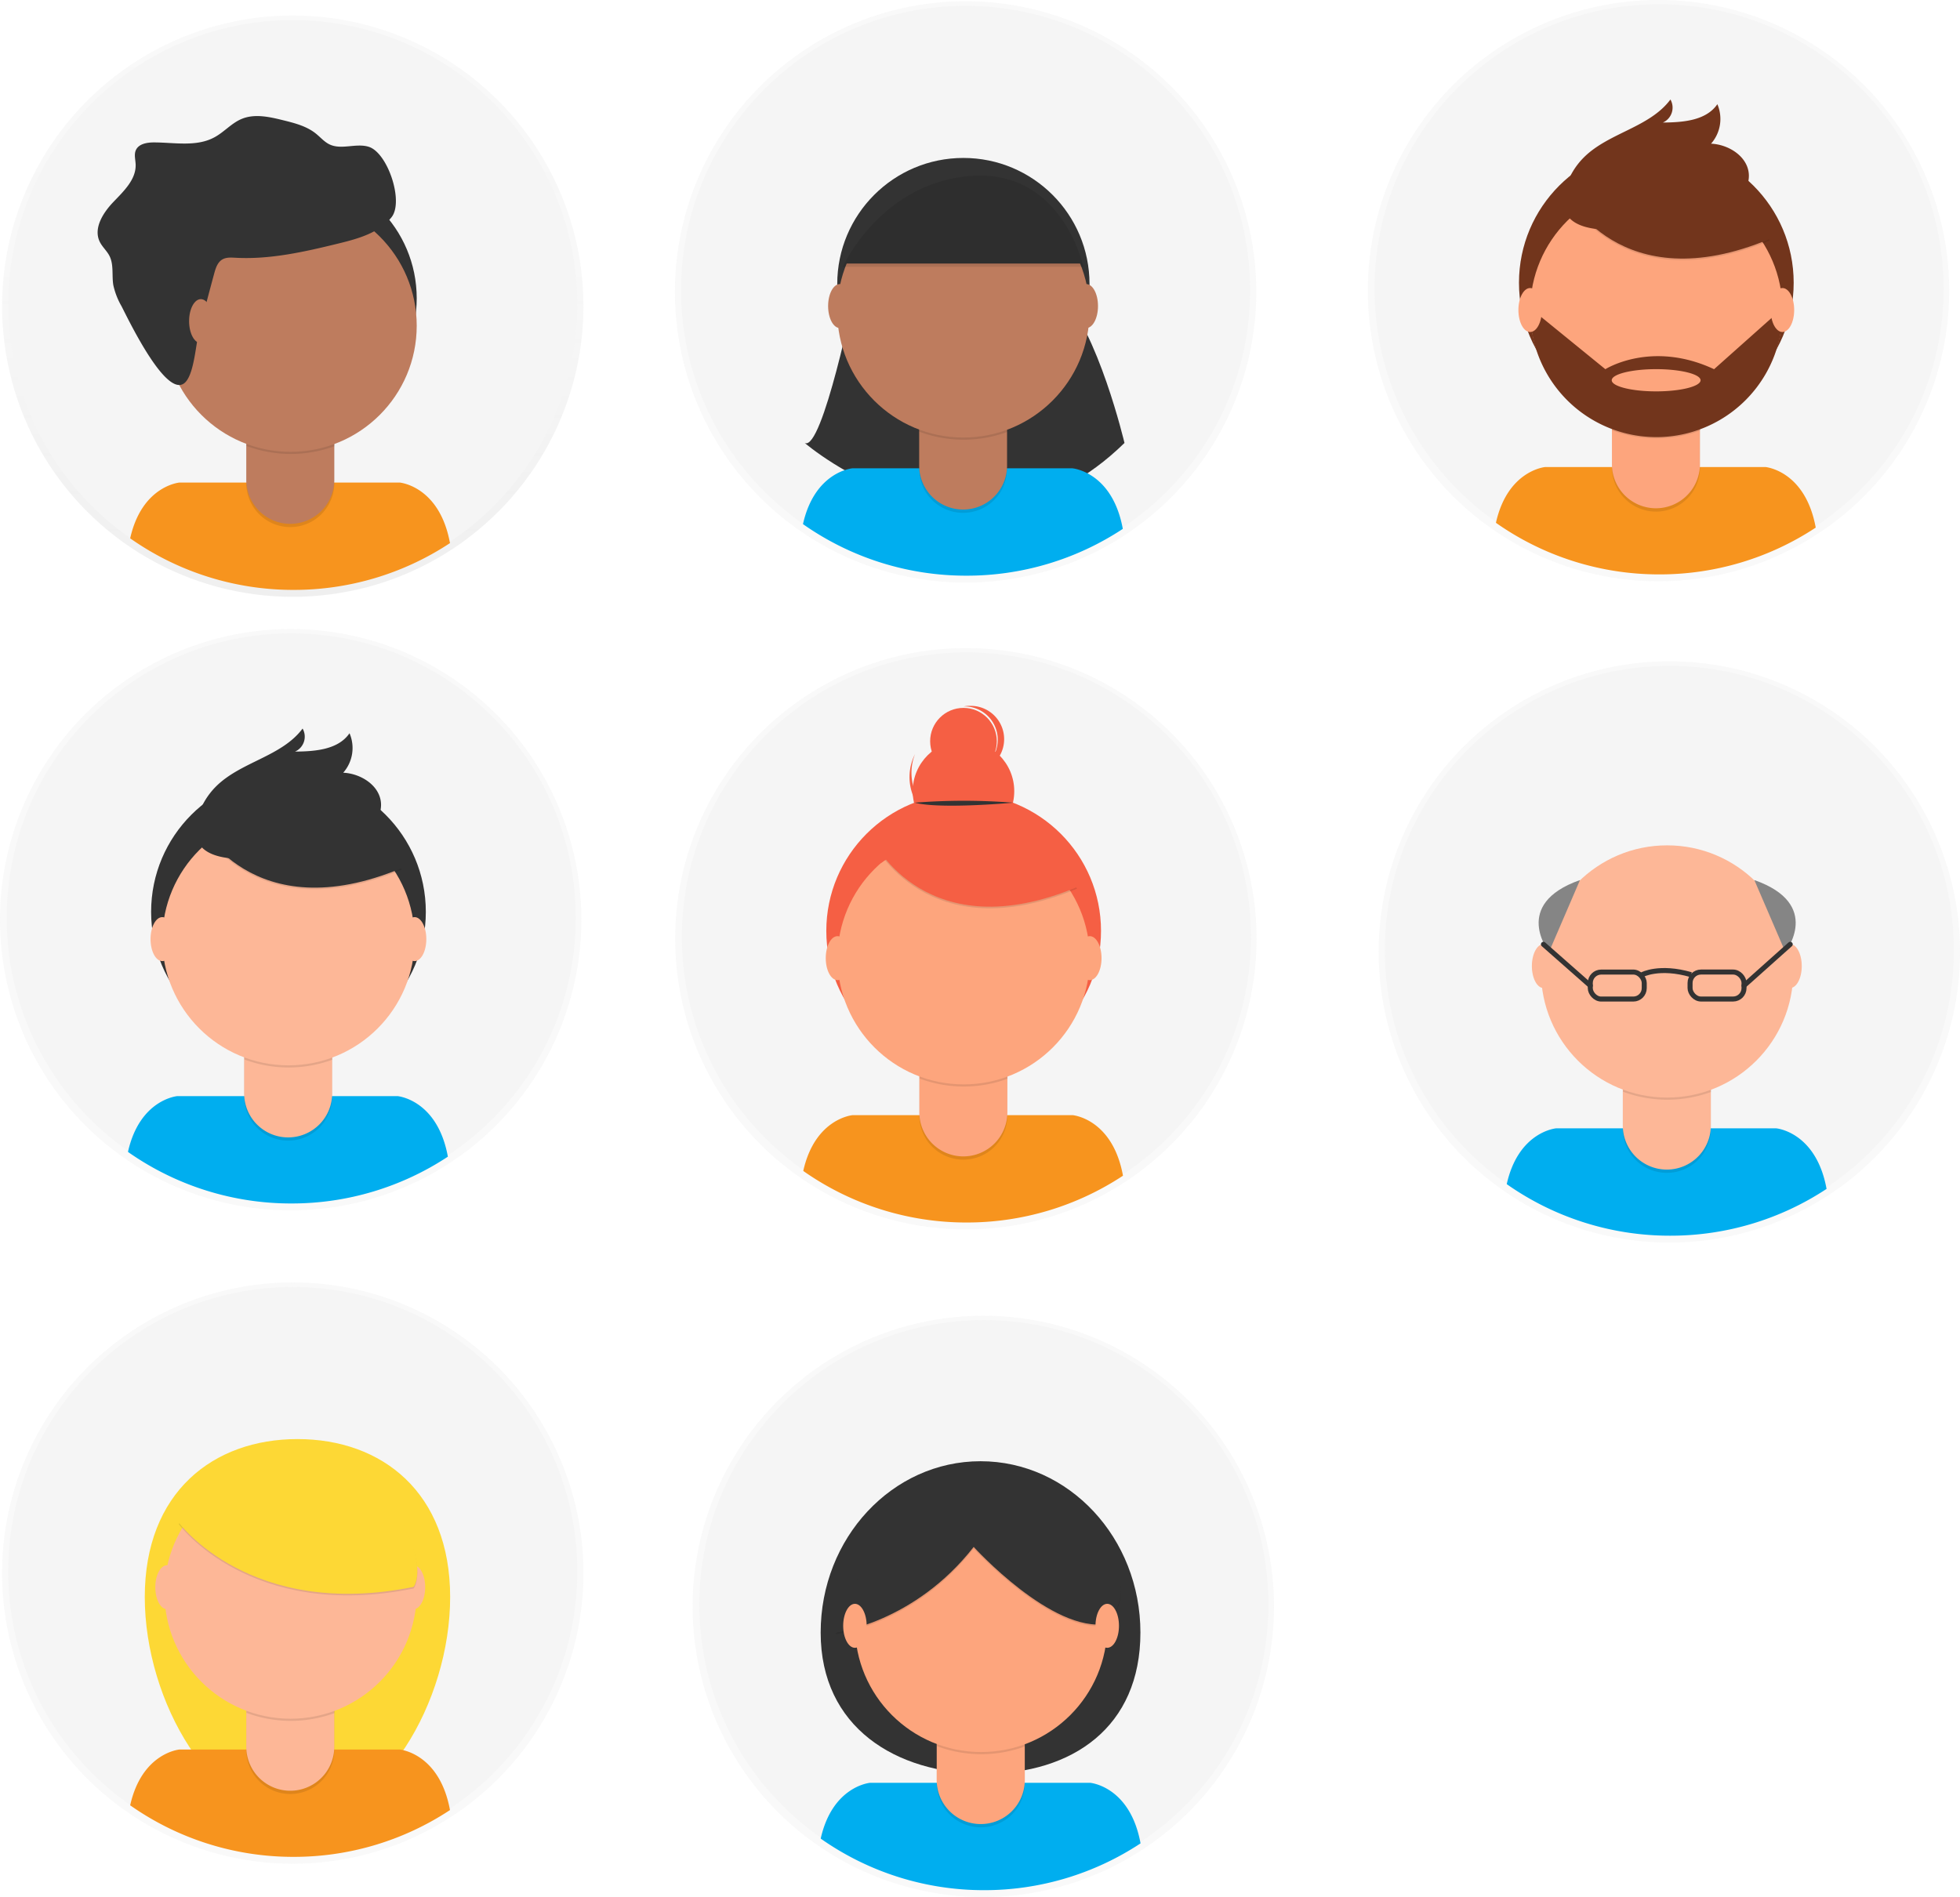 <?xml version="1.0"?>
<svg width="781.43" height="756.44" xmlns="http://www.w3.org/2000/svg" xmlns:svg="http://www.w3.org/2000/svg" xmlns:xlink="http://www.w3.org/1999/xlink" data-name="Layer 1">
 <defs>
  <linearGradient id="b3f40125-0363-42ff-a31c-61eb5d655202" x1="0.5" x2="0.5" y1="1" y2="0">
   <stop offset="0" stop-color="gray" stop-opacity="0.25" style="--darkreader-inline-stopcolor:#60686c;"/>
   <stop offset="0.54" stop-color="gray" stop-opacity="0.12" style="--darkreader-inline-stopcolor:#60686c;"/>
   <stop offset="1" stop-color="gray" stop-opacity="0.1" style="--darkreader-inline-stopcolor:#60686c;"/>
  </linearGradient>
  <linearGradient id="27ca4b3e-9552-41ad-8ba5-de2574048d20" x1="385.08" x2="385.08" xlink:href="#b3f40125-0363-42ff-a31c-61eb5d655202" y1="490.21" y2="258.44"/>
  <linearGradient id="98d2c4cc-353c-49f3-ae94-49dceb95b558" x1="384.97" x2="384.97" xlink:href="#b3f40125-0363-42ff-a31c-61eb5d655202" y1="232.29" y2="0.51"/>
  <linearGradient id="1b187342-85ad-4174-acd7-e912b9a9009d" x1="661.23" x2="661.23" xlink:href="#b3f40125-0363-42ff-a31c-61eb5d655202" y1="231.77" y2="0"/>
  <linearGradient id="5629c76b-b43c-4c6e-ad7d-c063ce4611c3" x1="115.89" x2="115.89" xlink:href="#b3f40125-0363-42ff-a31c-61eb5d655202" y1="482.62" y2="250.85"/>
  <linearGradient id="94554b54-cbd9-41c5-8f29-6b4786d89c61" x1="665.55" x2="665.55" xlink:href="#b3f40125-0363-42ff-a31c-61eb5d655202" y1="495.47" y2="263.7"/>
  <linearGradient id="897c833c-fa4a-4dad-90f9-1cb0d950ec3f" x1="116.72" x2="116.72" xlink:href="#b3f40125-0363-42ff-a31c-61eb5d655202" y1="743.15" y2="511.38"/>
  <linearGradient id="b88de7bb-a3e6-477b-a3c4-5c16e389ed83" x1="392.03" x2="392.03" xlink:href="#b3f40125-0363-42ff-a31c-61eb5d655202" y1="756.44" y2="524.67"/>
 </defs>
 <title>team</title>
 <g class="layer">
  <title>Layer 1</title>
  <g id="svg_1" opacity="0.5">
   <circle cx="116.72" cy="122.09" fill="url(#b3f40125-0363-42ff-a31c-61eb5d655202)" id="svg_2" r="115.89"/>
  </g>
  <circle cx="116.72" cy="121.46" fill="#f5f5f5" id="svg_3" r="113.44" style="--darkreader-inline-fill:#1e2021;"/>
  <path d="m117.04,235.22a112.91,112.91 0 0 0 62.36,-18.66c-4.18,-22.84 -20.09,-24.15 -20.09,-24.15l-87.71,0s-15,1.23 -19.7,22.25a112.92,112.92 0 0 0 65.14,20.56z" fill="#f7941e" id="svg_4" style="--darkreader-inline-fill:#b86707;" transform="matrix(1 0 0 1 0 0)"/>
  <circle cx="115.85" cy="118.96" fill="#333" id="svg_5" r="50.29" style="--darkreader-inline-fill:#262a2b;"/>
  <path d="m98.18,164.57l35.09,0a0,0 0 0 1 0,0l0,28.07a17.54,17.54 0 0 1 -17.54,17.54l0,0a17.54,17.54 0 0 1 -17.54,-17.54l0,-28.07a0,0 0 0 1 -0.01,0z" id="svg_6" opacity="0.1"/>
  <path d="m101.53,163.27l28.39,0a3.35,3.35 0 0 1 3.35,3.35l0,24.72a17.54,17.54 0 0 1 -17.54,17.54l0,0a17.54,17.54 0 0 1 -17.54,-17.54l0,-24.72a3.35,3.35 0 0 1 3.34,-3.35z" fill="#be7c5e" id="svg_7" style="--darkreader-inline-fill:#854e36;"/>
  <path d="m307.53,249.6a50.5,50.5 0 0 0 35.09,0.1l0,-4.31l-35.09,0l0,4.21z" id="svg_8" opacity="0.1" transform="translate(-209.28 -71.78)"/>
  <circle cx="115.85" cy="129.88" fill="#be7c5e" id="svg_9" r="50.29" style="--darkreader-inline-fill:#854e36;"/>
  <path d="m294.66,180.92c0.59,-2.17 1.33,-4.56 3.28,-5.69c1.54,-0.9 3.45,-0.76 5.23,-0.67c13.9,0.76 27.68,-2.41 41.2,-5.72c7.73,-1.89 16,-4.19 21,-10.42s-1.52,-25.81 -9.13,-28.12c-5,-1.53 -10.8,1.32 -15.54,-0.92c-2.11,-1 -3.66,-2.87 -5.48,-4.33c-3.73,-3 -8.52,-4.21 -13.16,-5.35c-5.42,-1.34 -11.28,-2.65 -16.43,-0.5c-4,1.66 -6.92,5.17 -10.71,7.25c-7.21,4 -16,2.14 -24.26,2.12c-2.79,0 -6.12,0.56 -7.23,3.12c-0.75,1.74 -0.15,3.72 -0.07,5.61c0.24,6 -4.71,10.67 -8.86,15s-8.07,10.51 -5.45,15.89c1,2.05 2.83,3.6 3.87,5.63c1.79,3.52 0.89,7.77 1.54,11.66a29.34,29.34 0 0 0 3.27,8.4c3.08,6 18.55,38.3 25.66,30.09c3.44,-4 4,-15.56 5.39,-20.76q2.88,-11.21 5.88,-22.29z" fill="#333" id="svg_10" style="--darkreader-inline-fill:#262a2b;" transform="translate(-209.28 -71.78)"/>
  <ellipse cx="80.07" cy="128.05" fill="#be7c5e" id="svg_11" rx="4.68" ry="8.77" style="--darkreader-inline-fill:#c3866a;"/>
  <g id="svg_12" opacity="0.5">
   <circle cx="385.08" cy="374.32" fill="url(#27ca4b3e-9552-41ad-8ba5-de2574048d20)" id="svg_13" r="115.89"/>
  </g>
  <circle cx="385.3" cy="373.58" fill="#f5f5f5" id="svg_14" r="113.44" style="--darkreader-inline-fill:#1e2021;"/>
  <path d="m385.4,487.47a112.91,112.91 0 0 0 62.32,-18.66c-4.18,-22.84 -20.09,-24.15 -20.09,-24.15l-87.68,0s-15,1.23 -19.7,22.25a112.92,112.92 0 0 0 65.15,20.56z" fill="#f7941e" id="svg_15" style="--darkreader-inline-fill:#b86707;" transform="matrix(1 0 0 1 0 0)"/>
  <circle cx="384.2" cy="371.19" fill="#f55f44" id="svg_16" r="54.76" style="--darkreader-inline-fill:#a12009;"/>
  <path d="m366.53,416.8l35.09,0a0,0 0 0 1 0,0l0,28.07a17.54,17.54 0 0 1 -17.54,17.54l0,0a17.54,17.54 0 0 1 -17.54,-17.54l0,-28.07a0,0 0 0 1 -0.01,0z" id="svg_17" opacity="0.1"/>
  <path d="m369.88,415.5l28.39,0a3.35,3.35 0 0 1 3.35,3.35l0,24.72a17.54,17.54 0 0 1 -17.54,17.54l0,0a17.54,17.54 0 0 1 -17.54,-17.54l0,-24.72a3.35,3.35 0 0 1 3.35,-3.35l-0.01,0z" fill="#fda57d" id="svg_18" style="--darkreader-inline-fill:#802902;"/>
  <path d="m575.88,501.83a50.5,50.5 0 0 0 35.09,0.1l0,-4.31l-35.09,0l0,4.21z" id="svg_19" opacity="0.1" transform="translate(-209.28 -71.78)"/>
  <circle cx="384.2" cy="382.11" fill="#fda57d" id="svg_20" r="50.29" style="--darkreader-inline-fill:#802902;"/>
  <circle cx="384.13" cy="315.49" fill="#f55f44" id="svg_21" r="20.24" style="--darkreader-inline-fill:#a12009;"/>
  <circle cx="384.13" cy="295.56" fill="#f55f44" id="svg_22" r="13.29" style="--darkreader-inline-fill:#f5664c;"/>
  <path d="m584.63,398.37a20.24,20.24 0 0 1 -10.55,-25.88c-0.14,0.28 -0.28,0.57 -0.41,0.86a20.24,20.24 0 1 0 36.94,16.57c0.13,-0.29 0.25,-0.58 0.37,-0.88a20.24,20.24 0 0 1 -26.35,9.33z" fill="#f55f44" id="svg_23" style="--darkreader-inline-fill:#a12009;" transform="translate(-209.28 -71.78)"/>
  <path d="m557.67,408.15s21.19,43 81,18l-13.92,-21.83l-24.67,-8.86l-42.41,12.69z" id="svg_24" opacity="0.1" transform="translate(-209.28 -71.78)"/>
  <path d="m557.67,407.51s21.19,43 81,18l-13.92,-21.83l-24.67,-8.86l-42.41,12.69z" fill="#f55f44" id="svg_25" style="--darkreader-inline-fill:#a12009;" transform="translate(-209.28 -71.78)"/>
  <path d="m574,391.85a249.85,249.85 0 0 1 39.18,0s-28.94,2.69 -39.18,0z" fill="#333" id="svg_26" style="--darkreader-inline-fill:#262a2b;" transform="translate(-209.28 -71.78)"/>
  <path d="m596.45,353.24a13.32,13.32 0 0 0 -3,0.23l0.77,0a13.28,13.28 0 0 1 2,26.33a13.28,13.28 0 0 0 0.24,-26.56l-0.01,0z" fill="#f55f44" id="svg_27" style="--darkreader-inline-fill:#f5664c;" transform="translate(-209.28 -71.78)"/>
  <ellipse cx="333.9" cy="382.06" fill="#fda57d" id="svg_28" rx="4.68" ry="8.77" style="--darkreader-inline-fill:#fd9d72;"/>
  <ellipse cx="434.49" cy="382.06" fill="#fda57d" id="svg_29" rx="4.68" ry="8.77" style="--darkreader-inline-fill:#fd9d72;"/>
  <polygon fill="#f55f44" id="svg_30" points="345.22 337 355.03 331.94 357.24 340.05 351.23 344.14 345.22 337" style="--darkreader-inline-fill:#f5664c;"/>
  <g id="svg_31" opacity="0.5">
   <circle cx="384.97" cy="116.4" fill="url(#98d2c4cc-353c-49f3-ae94-49dceb95b558)" id="svg_32" r="115.89"/>
  </g>
  <circle cx="384.97" cy="115.77" fill="#f5f5f5" id="svg_33" r="113.44" style="--darkreader-inline-fill:#1e2021;"/>
  <path d="m550,188.56s-12.86,63.36 -19.88,59.85c0,0 67.7,58.48 127.48,0c0,0 -10.53,-44.65 -25.73,-59.85l-81.87,0z" fill="#333" id="svg_34" style="--darkreader-inline-fill:#262a2b;" transform="translate(-209.28 -71.78)"/>
  <path d="m385.29,229.55a112.91,112.91 0 0 0 62.36,-18.66c-4.18,-22.84 -20.09,-24.15 -20.09,-24.15l-87.72,0s-15,1.23 -19.7,22.25a112.92,112.92 0 0 0 65.15,20.56z" fill="#00aeef" id="svg_35" style="--darkreader-inline-fill:#008bbf;"/>
  <circle cx="384.09" cy="113.27" fill="#333" id="svg_36" r="50.29" style="--darkreader-inline-fill:#262a2b;"/>
  <path d="m366.42,158.88l35.09,0a0,0 0 0 1 0,0l0,28.07a17.54,17.54 0 0 1 -17.51,17.54l0,0a17.54,17.54 0 0 1 -17.54,-17.54l0,-28.07a0,0 0 0 1 -0.04,0z" id="svg_37" opacity="0.1"/>
  <path d="m369.77,157.58l28.39,0a3.35,3.35 0 0 1 3.35,3.35l0,24.72a17.54,17.54 0 0 1 -17.51,17.54l0,0a17.54,17.54 0 0 1 -17.54,-17.54l0,-24.73a3.35,3.35 0 0 1 3.31,-3.34z" fill="#be7c5e" id="svg_38" style="--darkreader-inline-fill:#854e36;"/>
  <path d="m575.77,243.91a50.5,50.5 0 0 0 35.09,0.1l0,-4.31l-35.09,0l0,4.21z" id="svg_39" opacity="0.1" transform="translate(-209.28 -71.78)"/>
  <circle cx="384.09" cy="124.18" fill="#be7c5e" id="svg_40" r="50.29" style="--darkreader-inline-fill:#854e36;"/>
  <path d="m545.3,176.86l95.9,0s-8.19,-38.72 -44.44,-36.25s-51.46,36.25 -51.46,36.25z" fill="#333" id="svg_41" style="--darkreader-inline-fill:#262a2b;" transform="translate(-209.28 -71.78)"/>
  <ellipse cx="334.84" cy="122.04" fill="#be7c5e" id="svg_42" rx="4.68" ry="8.77" style="--darkreader-inline-fill:#c3866a;"/>
  <ellipse cx="433.08" cy="122.04" fill="#be7c5e" id="svg_43" rx="4.68" ry="8.77" style="--darkreader-inline-fill:#c3866a;"/>
  <path d="m545.3,178.16l95.9,0s-8.19,-38.72 -44.44,-36.25s-51.46,36.25 -51.46,36.25z" id="svg_44" opacity="0.1" transform="translate(-209.28 -71.78)"/>
  <g id="svg_45" opacity="0.5">
   <circle cx="661.23" cy="115.89" fill="url(#1b187342-85ad-4174-acd7-e912b9a9009d)" id="svg_46" r="115.89"/>
  </g>
  <circle cx="661.45" cy="115.14" fill="#f5f5f5" id="svg_47" r="113.44" style="--darkreader-inline-fill:#1e2021;"/>
  <path d="m661.55,229.04a112.91,112.91 0 0 0 62.36,-18.66c-4.19,-22.85 -20.09,-24.16 -20.09,-24.16l-87.71,0s-15,1.23 -19.7,22.25a112.92,112.92 0 0 0 65.14,20.57z" fill="#f7941e" id="svg_48" style="--darkreader-inline-fill:#b86707;" transform="matrix(1 0 0 1 0 0)"/>
  <circle cx="660.36" cy="112.75" fill="#72351c" id="svg_49" r="54.76" style="--darkreader-inline-fill:#5b2a16;"/>
  <path d="m642.68,158.36l35.09,0a0,0 0 0 1 0,0l0,28.07a17.54,17.54 0 0 1 -17.54,17.57l0,0a17.54,17.54 0 0 1 -17.54,-17.54l0,-28.1a0,0 0 0 1 -0.01,0z" id="svg_50" opacity="0.1"/>
  <path d="m646,157.06l28.39,0a3.35,3.35 0 0 1 3.35,3.35l0,24.72a17.54,17.54 0 0 1 -17.54,17.54l0,0a17.54,17.54 0 0 1 -17.54,-17.54l0,-24.72a3.35,3.35 0 0 1 3.35,-3.35l-0.01,0z" fill="#fda57d" id="svg_51" style="--darkreader-inline-fill:#802902;"/>
  <path d="m852,243.39a50.5,50.5 0 0 0 35.09,0.1l0,-4.31l-35.09,0l0,4.21z" id="svg_52" opacity="0.1" transform="translate(-209.28 -71.78)"/>
  <circle cx="660.36" cy="123.67" fill="#fda57d" id="svg_53" r="50.29" style="--darkreader-inline-fill:#802902;"/>
  <path d="m833.82,149.71s21.19,43 81,18l-13.92,-21.83l-24.67,-8.86l-42.41,12.69z" id="svg_54" opacity="0.1" transform="translate(-209.28 -71.78)"/>
  <path d="m833.82,149.08s21.19,43 81,18l-13.92,-21.83l-24.67,-8.86l-42.41,12.69z" fill="#72351c" id="svg_55" style="--darkreader-inline-fill:#5b2a16;" transform="translate(-209.28 -71.78)"/>
  <path d="m833.63,146.17a29.05,29.05 0 0 1 7.2,-11.71c9.89,-9.78 26.11,-11.84 34.43,-23a6.51,6.51 0 0 1 -3,9.18c8,-0.05 17.21,-0.75 21.71,-7.31a14.91,14.91 0 0 1 -2.51,15.74c7.06,0.32 14.6,5.11 15.06,12.17c0.3,4.7 -2.64,9.15 -6.51,11.85s-8.53,3.91 -13.13,4.91c-13.42,3 -62.01,15.41 -53.25,-11.83z" fill="#72351c" id="svg_56" style="--darkreader-inline-fill:#5b2a16;" transform="translate(-209.28 -71.78)"/>
  <path d="m919.93,195.89l-1.33,0l-25.94,23.11c-25,-11.7 -43.34,0 -43.34,0l-27.2,-22.14l-2.74,0.34a50.29,50.29 0 0 0 100.56,-1.29l-0.01,-0.02zm-50.36,31.95c-9.78,0 -17.71,-2 -17.71,-4.43s7.93,-4.43 17.71,-4.43s17.71,2 17.71,4.43s-7.93,4.43 -17.72,4.43l0.01,0z" fill="#72351c" id="svg_57" style="--darkreader-inline-fill:#5b2a16;" transform="translate(-209.28 -71.78)"/>
  <ellipse cx="610.05" cy="123.62" fill="#fda57d" id="svg_58" rx="4.68" ry="8.77" style="--darkreader-inline-fill:#fd9d72;"/>
  <ellipse cx="710.64" cy="123.62" fill="#fda57d" id="svg_59" rx="4.68" ry="8.77" style="--darkreader-inline-fill:#fd9d72;"/>
  <g id="svg_60" opacity="0.5">
   <circle cx="115.89" cy="366.73" fill="url(#5629c76b-b43c-4c6e-ad7d-c063ce4611c3)" id="svg_61" r="115.89"/>
  </g>
  <circle cx="116.11" cy="365.99" fill="#f5f5f5" id="svg_62" r="113.44" style="--darkreader-inline-fill:#1e2021;"/>
  <path d="m116.21,479.88a112.91,112.91 0 0 0 62.35,-18.66c-4.18,-22.84 -20.09,-24.15 -20.09,-24.15l-87.75,0s-15,1.23 -19.7,22.25a112.92,112.92 0 0 0 65.19,20.56z" fill="#00aeef" id="svg_63" style="--darkreader-inline-fill:#008bbf;" transform="matrix(1 0 0 1 0 0)"/>
  <circle cx="115.01" cy="363.6" fill="#333" id="svg_64" r="54.76" style="--darkreader-inline-fill:#262a2b;"/>
  <path d="m97.34,409.21l35.09,0a0,0 0 0 1 0,0l0,28.07a17.54,17.54 0 0 1 -17.54,17.54l0,0a17.54,17.54 0 0 1 -17.54,-17.54l0,-28.07a0,0 0 0 1 -0.01,0z" id="svg_65" opacity="0.1"/>
  <path d="m100.69,407.91l28.39,0a3.35,3.35 0 0 1 3.35,3.35l0,24.74a17.54,17.54 0 0 1 -17.54,17.54l0,0a17.54,17.54 0 0 1 -17.55,-17.54l0,-24.75a3.35,3.35 0 0 1 3.35,-3.35l0,0.01z" fill="#fdb797" id="svg_66" style="--darkreader-inline-fill:#702502;"/>
  <path d="m306.69,494.24a50.5,50.5 0 0 0 35.09,0.1l0,-4.34l-35.09,0l0,4.24z" id="svg_67" opacity="0.1" transform="translate(-209.28 -71.78)"/>
  <circle cx="115.01" cy="374.52" fill="#fdb797" id="svg_68" r="50.29" style="--darkreader-inline-fill:#702502;"/>
  <path d="m288.48,400.55s21.19,43 81,18l-13.92,-21.83l-24.67,-8.86l-42.41,12.69z" id="svg_69" opacity="0.1" transform="translate(-209.28 -71.78)"/>
  <path d="m288.48,399.92s21.19,43 81,18l-13.92,-21.83l-24.67,-8.86l-42.41,12.69z" fill="#333" id="svg_70" style="--darkreader-inline-fill:#262a2b;" transform="translate(-209.28 -71.78)"/>
  <path d="m288.29,397a29.05,29.05 0 0 1 7.2,-11.71c9.89,-9.78 26.11,-11.84 34.43,-23a6.51,6.51 0 0 1 -3,9.18c8,-0.05 17.21,-0.75 21.71,-7.31a14.91,14.91 0 0 1 -2.51,15.74c7.06,0.32 14.6,5.11 15.06,12.17c0.3,4.7 -2.64,9.15 -6.51,11.85s-8.54,3.93 -13.14,4.95c-13.42,2.98 -62,15.39 -53.24,-11.87z" fill="#333" id="svg_71" style="--darkreader-inline-fill:#262a2b;" transform="translate(-209.28 -71.78)"/>
  <ellipse cx="64.7" cy="374.47" fill="#fdb797" id="svg_72" rx="4.68" ry="8.77" style="--darkreader-inline-fill:#fdaa84;"/>
  <ellipse cx="165.29" cy="374.47" fill="#fdb797" id="svg_73" rx="4.68" ry="8.77" style="--darkreader-inline-fill:#fdaa84;"/>
  <g id="svg_74" opacity="0.5">
   <circle cx="665.55" cy="379.58" fill="url(#94554b54-cbd9-41c5-8f29-6b4786d89c61)" id="svg_75" r="115.89"/>
  </g>
  <circle cx="665.55" cy="378.95" fill="#f5f5f5" id="svg_76" r="113.44" style="--darkreader-inline-fill:#1e2021;"/>
  <path d="m665.87,492.73a112.91,112.91 0 0 0 62.36,-18.66c-4.18,-22.84 -20.09,-24.15 -20.09,-24.15l-87.72,0s-15,1.23 -19.7,22.25a112.92,112.92 0 0 0 65.15,20.56z" fill="#00aeef" id="svg_77" style="--darkreader-inline-fill:#008bbf;" transform="matrix(1 0 0 1 0 0)"/>
  <path d="m647,422.06l35.09,0a0,0 0 0 1 0,0l0,28.07a17.54,17.54 0 0 1 -17.54,17.54l0,0a17.54,17.54 0 0 1 -17.55,-17.54l0,-28.07a0,0 0 0 1 0,0z" id="svg_78" opacity="0.1"/>
  <path d="m650.35,420.76l28.39,0a3.35,3.35 0 0 1 3.35,3.35l0,24.72a17.54,17.54 0 0 1 -17.54,17.54l0,0a17.54,17.54 0 0 1 -17.55,-17.54l0,-24.72a3.35,3.35 0 0 1 3.35,-3.35z" fill="#fdb797" id="svg_79" style="--darkreader-inline-fill:#702502;"/>
  <path d="m856.35,507.09a50.5,50.5 0 0 0 35.09,0.1l0,-4.31l-35.09,0l0,4.21z" id="svg_80" opacity="0.1" transform="translate(-209.28 -71.78)"/>
  <circle cx="664.67" cy="387.37" fill="#fdb797" id="svg_81" r="50.29" style="--darkreader-inline-fill:#702502;"/>
  <ellipse cx="615.42" cy="385.22" fill="#fdb797" id="svg_82" rx="4.68" ry="8.77" style="--darkreader-inline-fill:#fdaa84;"/>
  <ellipse cx="713.66" cy="385.22" fill="#fdb797" id="svg_83" rx="4.68" ry="8.77" style="--darkreader-inline-fill:#fdaa84;"/>
  <rect fill="none" height="10.76" id="svg_84" rx="4.35" ry="4.35" stroke="#333" stroke-miterlimit="10" stroke-width="2" style="--darkreader-inline-stroke:#c8c3bc;" width="21.51" x="634.03" y="387.61"/>
  <rect fill="none" height="10.76" id="svg_85" rx="4.35" ry="4.35" stroke="#333" stroke-miterlimit="10" stroke-width="2" style="--darkreader-inline-stroke:#c8c3bc;" transform="translate(1578.42 857.75) rotate(180)" width="21.51" x="883.1" y="459.39"/>
  <path d="m864,460.43s6.82,-3.7 19.5,0" fill="none" id="svg_86" stroke="#333" stroke-miterlimit="10" stroke-width="2" style="--darkreader-inline-stroke:#c8c3bc;" transform="translate(-209.28 -71.78)"/>
  <path d="m908.72,422.7l12.34,28.67s15.09,-19.02 -12.34,-28.67z" fill="#858585" id="svg_87" style="--darkreader-inline-fill:#9b9285;" transform="translate(-209.28 -71.78)"/>
  <line fill="none" id="svg_88" stroke="#333" stroke-linecap="round" stroke-linejoin="round" stroke-width="2" style="--darkreader-inline-stroke:#7b7265;" x1="695.32" x2="713.74" y1="392.99" y2="376.54"/>
  <path d="m839.2,422.7l-12.34,28.67s-15.09,-19.02 12.34,-28.67z" fill="#858585" id="svg_89" style="--darkreader-inline-fill:#9b9285;" transform="translate(-209.28 -71.78)"/>
  <line fill="none" id="svg_90" stroke="#333" stroke-linecap="round" stroke-linejoin="round" stroke-width="2" style="--darkreader-inline-stroke:#7b7265;" x1="634.03" x2="615.36" y1="392.99" y2="376.54"/>
  <g id="svg_91" opacity="0.5">
   <circle cx="116.72" cy="627.26" fill="url(#897c833c-fa4a-4dad-90f9-1cb0d950ec3f)" id="svg_92" r="115.89"/>
  </g>
  <circle cx="116.72" cy="626.63" fill="#f5f5f5" id="svg_93" r="113.44" style="--darkreader-inline-fill:#1e2021;"/>
  <path d="m388.75,708.61c0,41.78 -27.26,88.29 -60.89,88.29s-60.86,-46.51 -60.86,-88.29s27.26,-63 60.89,-63s60.86,21.23 60.86,63z" fill="#fdd835" id="svg_94" style="--darkreader-inline-fill:#816901;" transform="translate(-209.28 -71.78)"/>
  <path d="m117.04,740.42a112.91,112.91 0 0 0 62.36,-18.66c-4.18,-22.84 -20.09,-24.15 -20.09,-24.15l-87.71,0s-15,1.23 -19.7,22.25a112.92,112.92 0 0 0 65.14,20.56z" fill="#f7941e" id="svg_95" style="--darkreader-inline-fill:#b86707;" transform="matrix(1 0 0 1 0 0)"/>
  <path d="m98.18,669.74l35.09,0a0,0 0 0 1 0,0l0,28.07a17.54,17.54 0 0 1 -17.54,17.54l0,0a17.54,17.54 0 0 1 -17.54,-17.54l0,-28.07a0,0 0 0 1 -0.01,0z" id="svg_96" opacity="0.1"/>
  <path d="m101.53,668.44l28.39,0a3.35,3.35 0 0 1 3.35,3.35l0,24.72a17.54,17.54 0 0 1 -17.54,17.54l0,0a17.54,17.54 0 0 1 -17.54,-17.54l0,-24.72a3.35,3.35 0 0 1 3.34,-3.35z" fill="#fdb797" id="svg_97" style="--darkreader-inline-fill:#702502;"/>
  <path d="m307.53,754.77a50.5,50.5 0 0 0 35.09,0.1l0,-4.31l-35.09,0l0,4.21z" id="svg_98" opacity="0.1" transform="translate(-209.28 -71.78)"/>
  <circle cx="115.85" cy="635.05" fill="#fdb797" id="svg_99" r="50.29" style="--darkreader-inline-fill:#702502;"/>
  <ellipse cx="66.6" cy="632.9" fill="#fdb797" id="svg_100" rx="4.68" ry="8.77" style="--darkreader-inline-fill:#fdaa84;"/>
  <ellipse cx="164.84" cy="632.9" fill="#fdb797" id="svg_101" rx="4.68" ry="8.77" style="--darkreader-inline-fill:#fdaa84;"/>
  <path d="m280.57,679.55s28.43,38.91 93.63,25.62c0,0 7.28,-8.86 -10.44,-36.06s-67.06,-22.77 -83.19,10.44z" id="svg_102" opacity="0.1" transform="translate(-209.28 -71.78)"/>
  <path d="m280.57,678.92s28.43,38.91 93.63,25.62c0,0 7.28,-8.86 -10.44,-36.06s-67.06,-22.77 -83.19,10.44z" fill="#fdd835" id="svg_103" style="--darkreader-inline-fill:#816901;" transform="translate(-209.28 -71.78)"/>
  <g id="svg_104" opacity="0.5">
   <circle cx="392.03" cy="640.55" fill="url(#b88de7bb-a3e6-477b-a3c4-5c16e389ed83)" id="svg_105" r="115.89"/>
  </g>
  <circle cx="392.26" cy="639.81" fill="#f5f5f5" id="svg_106" r="113.44" style="--darkreader-inline-fill:#1e2021;"/>
  <path d="m663.95,722.77c0,37.74 -27.11,56.31 -62.32,56.31s-65.16,-18.57 -65.16,-56.31s28.54,-68.33 63.74,-68.33s63.74,30.56 63.74,68.33z" fill="#333" id="svg_107" style="--darkreader-inline-fill:#262a2b;" transform="translate(-209.28 -71.78)"/>
  <path d="m392.35,753.7a112.91,112.91 0 0 0 62.37,-18.66c-4.18,-22.84 -20.09,-24.15 -20.09,-24.15l-87.72,0s-15,1.23 -19.7,22.25a112.92,112.92 0 0 0 65.14,20.56z" fill="#00aeef" id="svg_108" style="--darkreader-inline-fill:#008bbf;" transform="matrix(1 0 0 1 0 0)"/>
  <path d="m373.49,683l35.09,0a0,0 0 0 1 0,0l0,28.07a17.54,17.54 0 0 1 -17.58,17.57l0,0a17.54,17.54 0 0 1 -17.54,-17.54l0,-28.1a0,0 0 0 1 0.03,0z" id="svg_109" opacity="0.1"/>
  <path d="m376.83,681.73l28.39,0a3.35,3.35 0 0 1 3.35,3.35l0,24.72a17.54,17.54 0 0 1 -17.57,17.54l0,0a17.54,17.54 0 0 1 -17.54,-17.54l0,-24.73a3.35,3.35 0 0 1 3.35,-3.35l0.02,0.01z" fill="#fda57d" id="svg_110" style="--darkreader-inline-fill:#802902;"/>
  <path d="m582.84,768.06a50.5,50.5 0 0 0 35.09,0.1l0,-4.31l-35.09,0l0,4.21z" id="svg_111" opacity="0.1" transform="translate(-209.28 -71.78)"/>
  <circle cx="391.16" cy="648.33" fill="#fda57d" id="svg_112" r="50.29" style="--darkreader-inline-fill:#802902;"/>
  <path d="m542.48,723.4s31.32,-3.8 55,-34.16c0,0 31.32,34.48 53.14,30.68c0,0 12.65,-13.29 0,-26.57s-22.46,-30.05 -39.22,-27.84s-37.33,3.16 -46.18,11.07s-22.74,46.82 -22.74,46.82z" id="svg_113" opacity="0.1" transform="translate(-209.28 -71.78)"/>
  <path d="m542.48,722.77s31.32,-3.8 55,-34.16c0,0 31.32,34.48 53.14,30.68c0,0 12.65,-13.29 0,-26.57s-22.46,-30.05 -39.22,-27.84s-37.29,3.12 -46.14,11.12s-22.78,46.77 -22.78,46.77z" fill="#333" id="svg_114" style="--darkreader-inline-fill:#262a2b;" transform="translate(-209.28 -71.78)"/>
  <ellipse cx="340.85" cy="648.29" fill="#fda57d" id="svg_115" rx="4.68" ry="8.77" style="--darkreader-inline-fill:#fd9d72;"/>
  <ellipse cx="441.44" cy="648.29" fill="#fda57d" id="svg_116" rx="4.68" ry="8.77" style="--darkreader-inline-fill:#fd9d72;"/>
 </g>
</svg>